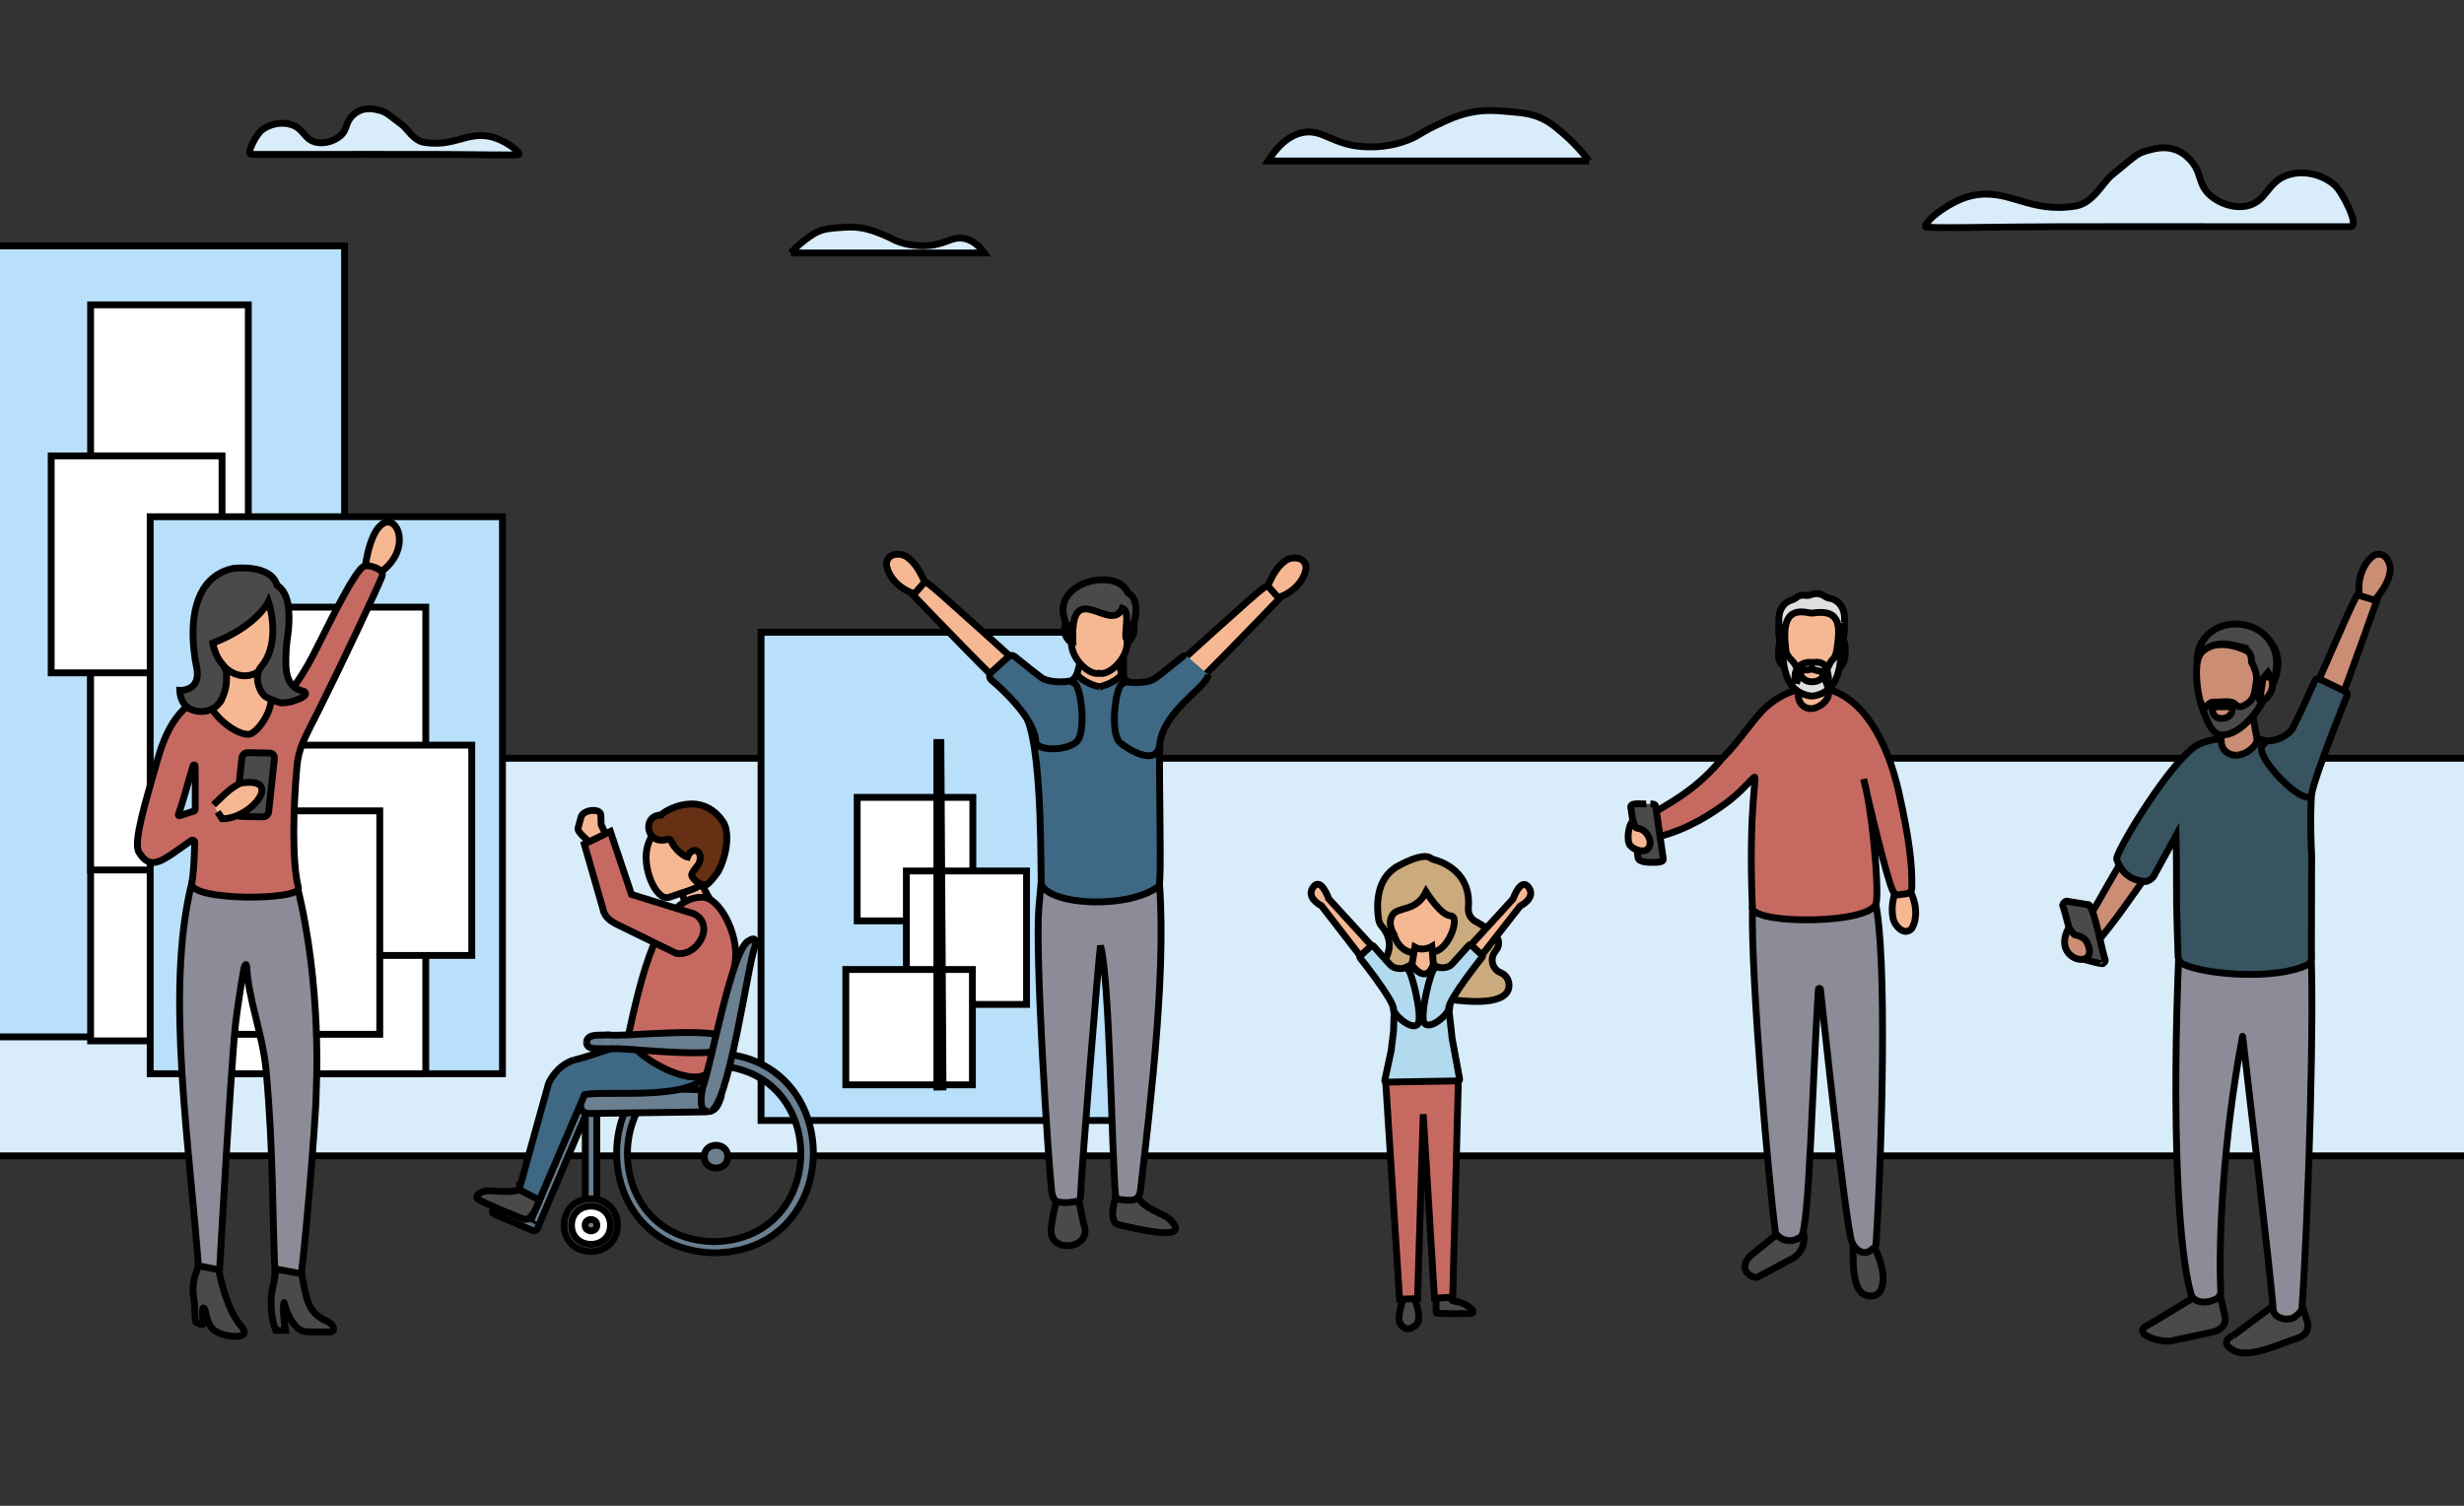 <?xml version="1.0" ?>
<svg xmlns="http://www.w3.org/2000/svg" width="360" height="220" viewBox="0 0 360 220">
  <rect x="0" y="0" width="360" height="220" fill="#333333" stroke="none"/>
  <g>
    <path d="M-31.887,168.876l419.583,0l0,-58.088l-419.583,0z" fill="#D8ECF9" stroke-width="1" stroke="#00000000"/>
  </g>
  <g>
    <path d="M-1.163,151.491l51.506,0l0,-115.563l-51.506,0z" fill="#B8E0FA" stroke-width="1" stroke="#00000000"/>
  </g>
  <g>
    <path d="M13.239,152.074l23.043,0l0,-107.535l-23.043,0z" fill="#FFFFFF" stroke-width="1" stroke="#00000000"/>
  </g>
  <g>
    <path d="M13.239,127.11l28.804,0l0,-37.445l-28.804,0z" fill="#FFFFFF" stroke-width="1" stroke="#00000000"/>
  </g>
  <g>
    <path d="M7.478,98.305l24.963,0l0,-31.684l-24.963,0z" fill="#FFFFFF" stroke-width="1" stroke="#00000000"/>
  </g>
  <g>
    <path d="M21.943,156.875l51.468,0l0,-81.38l-51.468,0z" fill="#B8E0FA" stroke-width="1" stroke="#00000000"/>
  </g>
  <g>
    <path d="M33.403,156.875l28.803,0l0,-68.17l-28.803,0z" fill="#FFFFFF" stroke-width="1" stroke="#00000000"/>
  </g>
  <g>
    <path d="M39.164,139.592l29.763,0l0,-30.724l-29.763,0z" fill="#FFFFFF" stroke-width="1" stroke="#00000000"/>
  </g>
  <g>
    <path d="M29.562,151.114l25.923,0l0,-32.644l-25.923,0z" fill="#FFFFFF" stroke-width="1" stroke="#00000000"/>
  </g>
  <g>
    <path d="M111.192,163.706l52.96,0l0,-71.328l-52.96,0z" fill="#B8E0FA" stroke-width="1" stroke="#00000000"/>
  </g>
  <g>
    <path d="M125.237,134.543l16.9,0l0,-18.045l-16.9,0z" fill="#FFFFFF" stroke-width="1" stroke="#00000000"/>
  </g>
  <g>
    <path d="M132.425,146.749l17.558,0l0,-19.495l-17.558,0z" fill="#FFFFFF" stroke-width="1" stroke="#00000000"/>
  </g>
  <g>
    <path d="M123.577,158.498l18.498,0l0,-16.851l-18.498,0z" fill="#FFFFFF" stroke-width="1" stroke="#00000000"/>
  </g>
  <g>
    <path d="M85.512,177.837l1.679,0l0,-15.44l-1.679,0z" fill="#6A7F90" stroke-width="1" stroke="#00000000"/>
  </g>
  <g>
    <path d="M102.907,168.991C102.875,171.206 106.354,171.206 106.321,168.991C106.354,166.777 102.875,166.777 102.907,168.991" fill="#6A7F90" stroke-width="1" stroke="#00000000"/>
  </g>
  <g>
    <path d="M82.414,178.999C82.502,184.125 90.127,184.124 90.214,178.999C90.127,173.872 82.501,173.873 82.414,178.999" fill="#6A7F90" stroke-width="1" stroke="#00000000"/>
  </g>
  <g>
    <path d="M83.497,179.011C83.514,182.738 89.181,182.738 89.197,179.011C89.181,175.283 83.513,175.284 83.497,179.011" fill="#FFFFFF" stroke-width="1" stroke="#00000000"/>
  </g>
  <g>
    <path d="M77.434,178.604l1.237,0.526l11.119,-26.131l-1.237,-0.527z" fill="#6A7F90" stroke-width="1" stroke="#00000000"/>
  </g>
  <g>
    <path d="M72.232,177.394L77.859,179.788C78.339,180.001 78.566,179.435 78.692,179.081C78.7,179.073 72.615,176.496 72.615,176.492C72.036,176.235 71.643,177.153 72.232,177.394" fill="#6A7F90" stroke-width="1" stroke="#00000000"/>
  </g>
  <g>
    <path d="M69.844,175.201C69.186,174.741 70.429,173.954 71.318,173.965C72.14,173.961 76.106,174.471 75.976,173.426L79.089,174.634C78.693,175.754 77.672,178.77 76.364,178.062C75.469,177.707 70.749,175.833 69.844,175.201" fill="#4A4A4A" stroke-width="1" stroke="#00000000"/>
  </g>
  <g>
    <path d="M85.498,179.003C85.481,180.104 87.212,180.104 87.196,179.003C87.211,177.902 85.481,177.902 85.498,179.003" fill="#6A7F90" stroke-width="1" stroke="#00000000"/>
  </g>
  <g>
    <path d="M205.139,189.291L206.686,189.671C206.842,190.335 208.034,193.163 206.579,193.803C206.006,194.125 205.563,194.419 204.952,193.808C203.634,193.016 205.106,189.829 205.139,189.291" fill="#4A4A4A" stroke-width="1" stroke="#00000000"/>
  </g>
  <g>
    <path d="M203.2,141.244L194.137,131.324C194.137,131.324 193.007,128.036 191.864,129.612C190.72,131.187 193.084,132.348 193.084,132.348L201.421,143.145L203.715,141.807L203.2,141.244Z" fill="#F6B893" stroke-width="1" stroke="#00000000"/>
  </g>
  <g>
    <path d="M210.238,189.379C210.033,189.384 209.865,189.544 209.852,189.75C209.81,190.428 209.781,191.723 209.865,191.827C209.986,191.981 213.485,191.92 214.907,191.907C215.173,191.904 215.307,191.591 215.128,191.395C214.698,190.924 213.854,190.27 212.379,190.083C212.172,190.057 212.017,189.878 212.03,189.667C212.032,189.149 211.897,189.342 211.718,189.346L210.238,189.379Z" fill="#4A4A4A" stroke-width="1" stroke="#00000000"/>
  </g>
  <g>
    <path d="M213.083,157.44l-0.834,32.09l-2.666,0.134l-1.644,-26.869l-0.828,26.938l-2.628,0.086l-2.014,-31.531l0.094,-0.785z" fill="#C66A61" stroke-width="1" stroke="#00000000"/>
  </g>
  <g>
    <path d="M202.928,143.27C202.781,143.119 202.681,142.932 202.525,142.79C202.172,142.467 201.752,141.654 202.612,139.736C203.556,137.628 202.489,136.019 201.895,135.347C201.642,135.06 201.482,134.703 201.422,134.324C201.161,132.659 200.865,128.367 204.285,126.514C207.502,124.771 208.618,125.078 208.975,125.34C209.152,125.47 209.357,125.555 209.569,125.613C210.937,125.989 214.991,127.54 214.529,132.672C214.458,133.468 214.864,134.23 215.566,134.611C216.991,135.386 218.805,136.552 218.957,137.571C218.973,137.681 218.942,137.79 218.948,137.901C218.959,138.107 218.896,138.473 218.488,138.963C217.632,139.989 217.981,141.547 219.203,142.089C219.229,142.1 219.256,142.112 219.283,142.123C219.874,142.379 220.313,142.911 220.431,143.545C220.687,144.914 219.953,146.92 212.928,146.153C204.939,145.282 203.483,143.835 202.928,143.27" fill="#CBAB7D" stroke-width="1" stroke="#00000000"/>
  </g>
  <g>
    <path d="M206.258,139.155C205.682,139.073 204.297,138.65 203.65,136.502C203.65,136.502 202.645,135.039 203.428,133.715C204.211,132.39 206.858,133.313 208.351,130.307C208.351,130.307 210.505,133.768 211.935,133.799C213.364,133.832 211.801,138.512 209.661,139.024C209.661,139.024 208.017,139.638 206.764,139.265C206.598,139.215 206.429,139.179 206.258,139.155" fill="#F6B893" stroke-width="1" stroke="#00000000"/>
  </g>
  <g>
    <path d="M206.369,141.068C206.747,141.61 208.135,143.324 209.305,141.149C209.362,141.044 209.492,141.001 209.598,141.059L212.384,142.455C212.412,142.47 211.717,147.646 211.733,147.87L212.101,151.144C212.107,151.197 212.11,151.249 212.112,151.303C212.122,151.501 212.159,151.769 212.201,151.939L213.258,157.661C213.287,157.794 213.186,157.92 213.05,157.922L202.535,158.101C202.391,158.103 202.285,157.966 202.324,157.827L203.227,153.632C203.246,153.542 203.261,153.452 203.27,153.36C203.338,152.74 203.493,151.558 203.588,150.766C203.598,150.687 203.603,150.607 203.606,150.526L203.674,148.242C203.679,148.099 203.672,147.958 203.654,147.815C203.525,146.792 203.017,142.503 203.582,142.305L206.102,140.993C206.197,140.95 206.31,140.982 206.369,141.068" fill="#B1DAEF" stroke-width="1" stroke="#00000000"/>
  </g>
  <g>
    <path d="M206.286,140.964C206.286,140.964 208.311,143.986 209.425,140.919L209.199,138.282C209.199,138.282 207.916,139.045 206.722,138.38L206.286,140.964Z" fill="#F6B893" stroke-width="1" stroke="#00000000"/>
  </g>
  <g>
    <path d="M211.959,141.293L221.057,131.34C221.057,131.34 222.21,128.06 223.342,129.644C224.476,131.227 222.103,132.373 222.103,132.373L213.698,143.137L211.441,141.854L211.959,141.293Z" fill="#F6B893" stroke-width="1" stroke="#00000000"/>
  </g>
  <g>
    <path d="M205.502,141.314C205.655,141.238 205.497,141.525 205.643,141.611C205.654,141.616 205.664,141.621 205.677,141.624C206.226,141.757 207.817,148.294 207.215,149.498C206.556,150.815 203.599,148.375 203.599,147.404C203.599,146.072 198.703,139.943 198.703,139.943C198.653,139.866 198.658,139.765 198.716,139.694L200.298,138.216C200.382,138.11 200.575,138.12 200.662,138.224C200.955,138.563 201.158,138.772 201.463,139.122C202.384,140.18 203.152,140.989 203.214,141.055C203.624,141.482 204.741,141.694 205.502,141.314" fill="#B1DAEF" stroke-width="1" stroke="#00000000"/>
  </g>
  <g>
    <path d="M209.768,141.196C209.616,141.119 209.773,141.406 209.627,141.492C209.618,141.498 209.606,141.503 209.594,141.506C209.045,141.639 207.453,148.175 208.056,149.38C208.714,150.697 211.671,148.256 211.671,147.286C211.671,145.953 216.567,139.825 216.567,139.825C216.617,139.747 216.612,139.647 216.555,139.575L214.973,138.097C214.888,137.991 214.695,138.001 214.609,138.106C214.315,138.445 214.112,138.653 213.807,139.004C212.887,140.061 212.119,140.871 212.056,140.935C211.646,141.364 210.53,141.576 209.768,141.196" fill="#B1DAEF" stroke-width="1" stroke="#00000000"/>
  </g>
  <g>
    <path d="M169.471,99.397C177.217,92.381 177.213,92.384 182.313,87.833C182.682,87.505 184.601,85.798 185.023,85.655C185.023,85.655 188.551,85.757 187.521,86.832C183.145,91.405 174.541,100.318 171.974,102.485C171.242,103.105 169.615,100.009 169.471,99.397" fill="#F6B893" stroke-width="1" stroke="#00000000"/>
  </g>
  <g>
    <path d="M150.734,98.751C142.988,91.734 142.993,91.738 137.891,87.187C137.524,86.858 135.604,85.151 135.182,85.008C135.182,85.008 131.654,85.11 132.684,86.185C137.06,90.759 145.663,99.671 148.23,101.839C148.964,102.458 150.59,99.362 150.734,98.751" fill="#F6B893" stroke-width="1" stroke="#00000000"/>
  </g>
  <g>
    <path d="M153.57,179.93C153.672,183.247 159.763,182.392 158.321,178.793C157.231,174.293 158.514,175.655 154.376,175.478C154.182,175.857 153.539,178.85 153.57,179.93" fill="#4A4A4A" stroke-width="1" stroke="#00000000"/>
  </g>
  <g>
    <path d="M170.609,177.878C169.483,177.237 165.814,175.874 166.404,174.399L163.227,173.919C163.197,174.485 161.582,178.585 163.532,178.965C165.115,179.274 175.087,181.918 170.609,177.878" fill="#4A4A4A" stroke-width="1" stroke="#00000000"/>
  </g>
  <g>
    <path d="M152.198,127.967C152.198,127.967 151.843,131.868 151.781,132.609C151.202,139.561 153.137,169.585 153.656,174.066C153.693,174.375 153.863,175.32 154.411,175.524C155.531,175.941 157.268,175.524 157.268,175.524C157.58,175.524 157.838,175.279 157.852,174.967C158.084,169.937 160.432,140.854 160.785,138.168C162.164,143.173 162.41,168.289 162.983,174.618C163.015,174.974 163.314,175.246 163.672,175.246C163.672,175.246 165.115,175.524 165.8,175.246C166.527,174.951 166.612,174.044 166.644,173.767C168.135,160.907 170.68,139.809 169.189,126.897L163.929,129.17L152.198,127.967Z" fill="#8C8C98" stroke-width="1" stroke="#00000000"/>
  </g>
  <g>
    <path d="M156.565,93.826C156.565,93.826 164.68,93.274 164.684,93.283L164.837,93.79C165.311,92.251 167.16,87.954 164.778,86.597C163.298,83.101 155.059,84.685 155.322,89.33C155.229,89.877 156.565,93.826 156.565,93.826" fill="#4A4A4A" stroke-width="1" stroke="#00000000"/>
  </g>
  <g>
    <path d="M165.114,99.694C164.489,99.485 164.052,99.106 163.921,98.588C163.757,97.954 158.885,98.223 157.675,98.35C157.497,98.369 157.495,98.211 157.421,98.373C157.198,98.861 156.781,99.485 155.74,99.902C154.331,100.465 149.071,102.623 150.087,105.04C152.425,110.601 151.99,128.86 152.156,129.243C153.456,132.232 164.624,132.894 169.294,129.511C169.8,129.145 169.253,113.582 169.462,107.957C169.447,108.342 166.843,100.271 165.114,99.694" fill="#3E6883" stroke-width="1" stroke="#00000000"/>
  </g>
  <g>
    <path d="M160.617,100.34C161.891,100.088 163.296,99.31 163.893,98.525C163.698,97.791 163.38,96.701 163.403,96.555C163.082,96.9 158.157,96.907 157.832,96.555C157.855,96.7 157.538,97.792 157.343,98.525C157.941,99.309 159.344,100.088 160.617,100.34" fill="#F6B893" stroke-width="1" stroke="#00000000"/>
  </g>
  <g>
    <path d="M156.545,93.999L156.545,93.909C155.906,93.463 155.505,92.657 155.524,92.04C155.522,91.713 155.653,90.936 156.017,91.278C156.113,91.695 156.427,93.146 156.741,93.377C156.477,84.296 162.338,92.69 163.994,88.856C165.226,89.27 164.159,92.789 164.562,93.365C164.896,93.126 165.115,91.707 165.2,91.278C165.274,91.22 165.344,91.176 165.403,91.197C166.08,91.921 165.526,93.309 164.67,93.911C164.733,96.134 162.174,98.71 160.607,98.374C159.048,98.706 156.52,96.182 156.545,93.958" fill="#F6B893" stroke-width="1" stroke="#00000000"/>
  </g>
  <g>
    <path d="M156.573,92.845C156.57,92.76 156.569,92.68 156.568,92.598C156.566,92.688 156.565,92.78 156.565,92.873C156.568,92.863 156.57,92.856 156.573,92.845" fill="#E4B489" stroke-width="1" stroke="#00000000"/>
  </g>
  <g>
    <path d="M156.66,99.444C156.987,99.369 156.577,99.674 156.838,99.775C156.855,99.781 156.874,99.786 156.899,99.791C157.937,99.961 158.824,107.159 157.219,108.444C155.463,109.852 151.402,109.62 151.338,108.373C151.15,104.82 145.922,100.256 144.859,99.363C144.709,99.237 144.613,99.059 144.597,98.864C144.58,98.652 144.593,98.417 144.671,98.374L147.316,95.954C147.454,95.828 147.632,95.753 147.818,95.758C147.96,95.762 148.096,95.797 148.165,95.859C148.63,96.241 148.958,96.477 149.44,96.874C150.893,98.068 152.131,98.985 152.232,99.059C152.894,99.543 155.025,99.826 156.66,99.444" fill="#3E6883" stroke-width="1" stroke="#00000000"/>
  </g>
  <g>
    <path d="M173.42,95.874C173.216,95.762 172.886,95.852 172.752,95.97C172.287,96.353 171.96,96.589 171.477,96.985C170.023,98.179 168.786,99.096 168.685,99.17C168.023,99.655 165.891,99.937 164.256,99.556C163.929,99.48 164.34,99.786 164.079,99.886C164.062,99.893 164.042,99.899 164.018,99.903C162.98,100.073 162.093,107.271 163.699,108.556C165.048,109.638 167.609,111.043 168.813,110.117C169.352,109.701 169.404,108.985 169.462,108.582C170.155,103.7 176.221,100.521 176.544,98.583" fill="#3E6883" stroke-width="1" stroke="#00000000"/>
  </g>
  <g>
    <path d="M134.349,85.898L133.62,86.738C131.916,86.297 129.864,84.666 129.51,82.514C129.507,80.673 131.731,80.746 132.532,81.388C133.856,82.318 134.525,83.778 135.115,85.033L134.349,85.898Z" fill="#F6B893" stroke-width="1" stroke="#00000000"/>
  </g>
  <g>
    <path d="M185.993,86.451L186.726,87.286C188.428,86.839 190.473,85.199 190.817,83.045C190.813,81.205 188.589,81.288 187.79,81.933C186.471,82.868 185.809,84.331 185.223,85.588L185.993,86.451Z" fill="#F6B893" stroke-width="1" stroke="#00000000"/>
  </g>
  <path d="M136.88,108.483l0,50.344l0.899,-0.015l-0.312,-50.329z" fill="#FFFFFF" stroke-width="1" stroke="#00000000"/>
  <path d="M288.144,28.578C285.04,29.244 281.203,32.242 281.332,33.12C281.377,33.426 291.061,33.137 301.012,33.12C316.019,33.094 323.521,33.12 324.477,33.12L343.399,33.12C344.876,33.12 342.165,27.969 341.129,27.064C339.333,25.5 336.61,24.814 334.317,25.55C331.173,26.56 331.233,29.472 328.261,30.092C326.322,30.497 324.238,29.687 322.963,28.578C321.019,26.889 321.826,25.265 319.935,23.28C318.61,21.889 316.882,21.251 314.637,21.766C312.016,22.368 312.365,22.523 308.581,25.55C307.252,26.614 305.817,29.67 303.283,30.092C296.408,31.238 293.54,27.422 288.144,28.578" fill="#D8ECF9" stroke-width="1" stroke="#00000000"/>
  <path d="M232.172,23.52L185.28,23.52C187.084,20.615 188.868,19.697 190.165,19.398C193.354,18.66 194.7,21.398 199.934,21.459C200.865,21.47 203.162,21.474 205.795,20.428C207.358,19.807 207.402,19.467 209.704,18.367C211.605,17.458 213.275,16.659 215.564,16.306C217.313,16.036 218.624,16.148 220.45,16.306C222.52,16.483 223.798,16.606 225.333,17.336C226.473,17.878 227.192,18.488 228.265,19.398C229.299,20.275 230.709,21.614 232.172,23.52" fill="#D8ECF9" stroke-width="1" stroke="#00000000"/>
  <path d="M115.542,36.96L143.816,36.96C142.728,35.469 141.652,34.999 140.87,34.845C138.948,34.466 138.135,35.871 134.98,35.902C134.419,35.908 133.034,35.91 131.445,35.374C130.503,35.055 130.477,34.881 129.089,34.316C127.943,33.85 126.936,33.44 125.556,33.258C124.501,33.12 123.71,33.179 122.61,33.258C121.361,33.35 120.591,33.413 119.665,33.787C118.979,34.066 118.545,34.379 117.899,34.845C117.275,35.295 116.424,35.982 115.542,36.96" fill="#D8ECF9" stroke-width="1" stroke="#00000000"/>
  <path d="M71.548,19.93C73.503,20.315 75.92,22.051 75.838,22.56C75.81,22.738 69.712,22.57 63.445,22.56C53.995,22.545 49.269,22.56 48.668,22.56L36.752,22.56C35.822,22.56 37.529,19.577 38.182,19.053C39.312,18.147 41.028,17.75 42.472,18.177C44.45,18.762 44.413,20.447 46.286,20.806C47.507,21.041 48.818,20.572 49.622,19.93C50.847,18.952 50.337,18.011 51.528,16.862C52.363,16.056 53.451,15.687 54.865,15.985C56.515,16.334 56.295,16.424 58.678,18.177C59.515,18.792 60.419,20.562 62.015,20.806C66.344,21.471 68.15,19.261 71.548,19.93" fill="#D8ECF9" stroke-width="1" stroke="#00000000"/>
  <path d="M316.088,115.761C316.088,115.761 310.129,125.327 306.418,132.018C306.156,132.49 304.612,134.844 304.53,135.324C304.53,135.324 304.818,138.63 306.234,137.823C310.901,132.563 318.272,120.602 320.482,118.303C322.951,115.704 316.088,115.761 316.088,115.761" fill="#CB8E75" stroke-width="1" stroke="#00000000"/>
  <path d="M326.25,195.151L332.386,190.561C333.215,190.225 334.484,190.002 335.672,190.259C336.206,190.374 336.275,189.975 336.267,190.469L336.904,192.513C337.481,193.87 337.243,194.916 335.689,195.511C333.442,196.133 328.34,198.829 326.055,197.119C325.057,196.617 324.964,195.655 326.25,195.151" fill="#4A4A4A" stroke-width="1" stroke="#00000000"/>
  <path d="M314.1,193.458L320.878,189.353C321.733,189.091 322.754,189.052 323.915,189.412C324.437,189.574 324.393,189.188 324.488,189.674L324.944,191.766C325.4,193.169 324.967,194.142 323.365,194.598L317.239,195.912C315.607,196.197 310.956,194.825 314.1,193.458" fill="#4A4A4A" stroke-width="1" stroke="#00000000"/>
  <path d="M337.575,137.759C337.443,135.91 318.505,135.328 318.378,138.223C317.214,164.937 318.327,183.113 320.138,189.137C320.168,189.238 320.207,189.335 320.265,189.422C320.927,190.424 322.467,190.437 323.766,189.804C324.221,189.582 324.488,189.1 324.463,188.595C324.101,181.397 324.834,166.236 327.559,151.905C327.596,151.707 327.64,151.247 327.663,151.446C327.663,151.446 332.036,188.666 332.106,191.206C332.148,192.699 334.319,193.001 335.141,192.49C335.421,192.316 336.29,191.62 336.318,191.225C337.286,177.483 338.198,146.45 337.575,137.759" fill="#8C8C99" stroke-width="1" stroke="#00000000"/>
  <path d="M321.01,97.057C320.543,87.31 338.294,91.133 331.099,101.68C330.065,103.24 329.154,105.586 326.858,106.119L326.13,99.449C323.86,97.834 321.794,96.581 321.01,97.057" fill="#4A4A4A" stroke-width="1" stroke="#00000000"/>
  <path d="M330.725,99.067C332.069,98.365 332.308,100.002 331.754,101.118C331.343,101.983 330.139,103.086 329.959,101.844C330.136,101.372 330.225,99.384 330.725,99.067" fill="#CB8E75" stroke-width="1" stroke="#00000000"/>
  <path d="M307.296,140.746C307.338,141.039 304.055,140.011 303.954,140.041C303.346,140.29 301.617,132.678 301.39,132.37C301.255,132.277 301.583,131.696 301.93,131.66L304.98,132.156C305.872,131.674 307.269,139.824 307.553,140.125C307.664,140.432 307.486,140.578 307.296,140.746" fill="#4A4A4A" stroke-width="1" stroke="#00000000"/>
  <path d="M302.177,135.699C302.483,135.434 302.733,136.524 303.248,136.612C303.809,136.708 304.388,136.99 304.748,137.402C307.353,141.898 299.604,140.629 302.177,135.699" fill="#CB8E75" stroke-width="1" stroke="#00000000"/>
  <path d="M319.776,109.829C321.975,107.542 325.64,107.934 329.084,107.727C331.984,108.439 333.667,109.253 335.493,108.568C335.873,108.741 336.834,110.643 337.206,110.965C337.999,111.573 337.612,112.352 338.002,113.132C337.318,117.696 337.742,124.999 337.742,124.999L337.706,139.964C337.706,140.4 337.457,140.797 337.065,140.988C332.526,143.192 322.388,142.442 319.012,140.891C318.549,140.679 318.243,140.227 318.227,139.718L318.083,135.142C317.929,130.623 318.055,126.963 317.934,122.06L314.694,127.965C314.466,128.422 313.713,128.818 313.471,128.797C312.538,128.722 310.243,128.448 309.254,125.549C308.989,124.77 315.587,113.672 319.776,109.829" fill="#385460" stroke-width="1" stroke="#00000000"/>
  <path d="M326.948,110.313C325.742,110.489 324.575,109.636 324.54,108.385L324.318,102.15C324.279,101.045 325.151,100.108 326.257,100.069C327.464,99.892 328.63,100.746 328.667,101.995L329.759,107.956C329.799,109.062 328.054,110.274 326.948,110.313" fill="#CB8E75" stroke-width="1" stroke="#00000000"/>
  <path d="M321.002,97.044C321.362,93.231 326.518,93.584 329.701,95.96C329.891,96.611 330.209,97.812 330.697,98.808C330.426,100.152 330.27,102.278 329.784,103.55C328.984,104.806 326.273,107.142 324.477,106.965C321.358,105.704 320.656,99.326 321.002,97.044" fill="#CB8E75" stroke-width="1" stroke="#00000000"/>
  <path d="M326.09,103.97C325.817,105.19 323.626,105.38 323.313,104.098C323.24,103.836 323.059,103.297 323.497,103.276L325.769,103.243C326.161,103.229 326.186,103.705 326.09,103.97M321.142,95.584C321.163,95.636 321.175,95.666 321.175,95.666C323.416,93.507 325.396,93.991 327.395,94.513C327.333,94.546 327.307,94.584 327.331,94.634C329.151,94.909 328.95,96.668 328.951,96.732C329.769,98.245 329.778,99.037 329.588,100.134L329.568,100.134C329.554,100.26 329.539,100.378 329.522,100.495C329.471,100.757 329.415,101.042 329.355,101.36C329.151,102.101 328.767,102.626 327.815,103.099C327.395,103.382 326.869,103.24 326.551,102.87C326.549,102.868 326.549,102.868 326.546,102.866C326.076,102.277 324.087,102.649 323.45,102.573C322.325,102.51 322.266,104.451 321.526,102.601C322.135,104.463 322.918,107.238 324.479,107.372C325.867,107.493 327.272,106.529 328.342,105.47C329.043,104.776 329.6,104.043 329.917,103.548C330.018,103.354 330.538,102.733 330.211,102.407C329.983,102.179 330.154,101.604 330.165,101.184C330.211,99.212 330.44,99.44 331.352,98.299C331.71,98.924 331.98,98.886 332.17,99.696C332.507,98.683 332.525,97.789 332.637,96.976C332.543,89.856 322.233,89.155 321.142,95.584" fill="#4A4A4A" stroke-width="1" stroke="#00000000"/>
  <path d="M335.265,107.427C335.265,107.427 339.828,96.93 342.864,90.088C343.083,89.594 344.228,87.024 344.584,86.692C344.584,86.692 348.151,85.201 347.609,86.739C345.305,93.279 340.741,106.058 339.157,109.38C338.705,110.328 335.684,107.972 335.265,107.427" fill="#CB8E75" stroke-width="1" stroke="#00000000"/>
  <path d="M330.902,108.259C330.753,108.406 330.881,108.69 330.7,108.796C328.685,109.994 337.29,118.778 337.775,115.871C338.204,113.297 342.94,101.559 342.94,101.559C342.989,101.384 342.922,101.197 342.771,101.094L338.916,99.213C338.693,99.06 338.333,99.192 338.231,99.44C337.87,100.253 337.607,100.765 337.232,101.608C336.102,104.146 335.116,106.128 335.037,106.286C334.449,107.449 332.472,108.405 330.902,108.259" fill="#385460" stroke-width="1" stroke="#00000000"/>
  <path d="M345.824,87.34L344.73,87.008C344.391,85.163 344.999,82.448 346.832,81.145C348.53,80.32 349.437,82.505 349.194,83.568C348.915,85.264 347.86,86.563 346.96,87.695L345.824,87.34Z" fill="#CB8E75" stroke-width="1" stroke="#00000000"/>
  <path d="M261.037,94.395C261.037,94.395 260.285,93.273 259.986,93.656C260.192,93.392 259.218,96.753 260.593,97.248C261.199,97.466 261.258,97.03 261.258,97.03L261.037,94.395Z" fill="#F6B893" stroke-width="1" stroke="#00000000"/>
  <path d="M268.411,94.509C268.411,94.509 269.162,93.387 269.461,93.77C269.6,93.95 269.882,96.991 268.854,97.362C268.248,97.58 268.189,97.144 268.189,97.144L268.411,94.509Z" fill="#F6B893" stroke-width="1" stroke="#00000000"/>
  <path d="M255.931,183.312L260.427,179.689C261.347,178.928 263.789,179.596 263.578,180.709C263.623,182.453 262.647,183.659 261.302,184.179L256.845,186.564C256.01,186.95 253.581,185.365 255.931,183.312" fill="#4A4A4A" stroke-width="1" stroke="#00000000"/>
  <path d="M270.721,180.73L272.941,180.318C273.452,181.497 276.168,185.899 274.714,188.629C274.439,189.147 273.561,189.633 272.46,189.172C270.121,188.19 270.914,181.738 270.721,180.73" fill="#4A4A4A" stroke-width="1" stroke="#00000000"/>
  <path d="M273.917,131.477C273.497,129.799 256.091,129.839 256.037,132.54C255.824,143.184 258.378,172.346 259.398,180.083C260.119,181.32 261.864,181.7 263.17,180.636C264.338,179.37 264.764,158.722 265.668,144.545C265.679,144.359 265.95,144.346 265.977,144.532C265.977,144.532 269.659,179.37 270.576,181.48C271.131,182.759 272.41,183.509 273.447,182.577C273.676,182.372 274.068,182.17 274.092,181.8C274.981,168.089 275.778,138.922 273.917,131.477" fill="#8C8C99" stroke-width="1" stroke="#00000000"/>
  <path d="M277.966,129.991L278.949,129.953C279.861,131.446 280.324,133.972 279.326,135.643C278.266,136.861 276.787,135.242 276.608,134.251C276.238,132.704 276.622,131.268 276.942,130.023L277.966,129.991Z" fill="#F6B893" stroke-width="1" stroke="#00000000"/>
  <path d="M242.453,122.009C241.892,122.364 240.583,124.229 239.767,123.85L238.488,123C238.521,121.809 238.818,120.886 238.632,120.356C239.135,119.97 240.946,119.221 241.549,118.966L242.453,122.009Z" fill="#F6B893" stroke-width="1" stroke="#00000000"/>
  <path d="M277.423,115.725C276.85,113.188 274.768,104.869 269.327,101.653C265,99.096 260.507,101.038 257.952,103.379C256.256,104.935 254.004,108.451 251.724,110.685C248.642,114.391 245.852,116.365 241.216,118.954L242.49,122.208C246.692,121.104 250.157,118.872 252.631,117.002C254.153,115.769 254.224,115.621 256.249,113.596C256.888,112.958 255.398,117.428 256.037,132.754C256.675,135.095 273.484,135.041 274.13,131.903C274.543,129.894 273.591,118.492 272.286,113.825C272.953,117.002 275.72,128.496 276.542,130.124C276.723,130.48 276.97,130.79 277.367,130.747L278.592,130.565C278.989,130.522 279.297,130.194 279.312,129.794C279.444,126.556 278.913,122.324 277.423,115.725" fill="#C66A61" stroke-width="1" stroke="#00000000"/>
  <path d="M264.691,103.513C263.631,103.619 262.725,102.751 262.735,101.562L262.794,95.588C262.807,94.399 263.73,93.553 264.787,93.686C265.72,93.698 266.475,94.574 266.466,95.634L267.153,101.383C267.142,102.443 265.625,103.524 264.691,103.513" fill="#F6B893" stroke-width="1" stroke="#00000000"/>
  <path d="M267.198,87.739C266.197,86.403 261.067,88.24 260.487,90.266C259.668,93.338 260.6,97.407 262.45,99.399C263.91,101.346 267.942,99.405 268.751,96.584C269.559,93.764 268.658,89.687 267.198,87.739" fill="#F6B893" stroke-width="1" stroke="#00000000"/>
  <path d="M264.835,99.606C263.012,99.636 262.957,98.137 262.167,96.925C262.109,96.836 262.038,96.755 261.965,96.677C261.495,96.184 261.012,95.711 260.933,95.077C260.507,91.671 260.666,88.704 264.308,89.533C264.523,89.582 264.748,89.59 264.965,89.557C269.141,88.929 268.808,91.884 268.382,94.864C268.341,95.159 268.155,95.891 267.969,96.124C267.865,96.253 267.755,96.377 267.641,96.5C267.543,96.606 267.458,96.723 267.39,96.851C266.718,98.124 266.449,99.579 264.835,99.606M269.453,90.905L269.463,90.916C269.75,88.69 268.338,87.571 267.45,87.436C267.144,87.39 266.846,87.295 266.595,87.113C266.035,86.707 265.235,86.634 264.647,86.871C264.356,86.988 264.038,87.038 263.729,86.986C263.187,86.894 262.797,87.025 262.413,87.341C262.23,87.49 262.017,87.598 261.791,87.66C260.988,87.879 259.755,88.706 259.899,90.948C259.905,91.038 259.904,91.129 259.897,91.219C259.745,92.966 260.241,94.695 260.522,96.362C260.528,96.396 260.533,96.431 260.536,96.466C260.808,98.898 261.622,101.143 264.376,101.664C264.607,101.707 264.847,101.706 265.079,101.662C268.369,101.035 268.879,97.969 269.016,95.034C269.021,94.935 269.033,94.838 269.054,94.741C269.313,93.534 269.574,92.218 269.453,90.905" fill="#DFDFDF" stroke-width="1" stroke="#00000000"/>
  <path d="M262.451,99.885C261.777,98.119 262.908,96.547 264.762,96.797C265.083,96.787 265.641,96.61 266.39,97.011C266.96,97.384 267.445,99.585 266.985,100.167C266.985,100.167 266.319,98.201 266.033,98.088C265.79,97.992 264.988,97.965 264.72,97.65C264.437,97.951 263.625,97.858 263.373,97.923C263.079,97.999 262.451,99.885 262.451,99.885" fill="#DFDFDF" stroke-width="1" stroke="#00000000"/>
  <path d="M240.538,117.445C239.669,117.524 237.917,117.135 238.307,118.199L239.312,125.22C239.314,126.138 241.458,125.997 242.241,125.976C242.712,125.904 243.064,125.835 243.005,125.462L241.924,117.928C241.866,117.554 241.744,117.46 241.13,117.452" fill="#4A4A4A" stroke-width="1" stroke="#00000000"/>
  <path d="M238.498,120.046C238.782,119.799 238.692,120.917 239.172,120.999C240.593,121.074 241.718,123.121 240.687,124.094C240.073,124.586 238.793,124.208 238.179,123.529C237.603,122.892 237.928,120.541 238.498,120.046" fill="#F6B893" stroke-width="1" stroke="#00000000"/>
  <path d="M32.851,96.482L32.271,102.333L31.091,103.277L29.911,103.985L31.564,107.525L40.768,107.762L39.588,103.985L39.823,102.098L39.103,101.782C38.525,101.527 38.119,100.991 38.034,100.364L37.507,96.482L32.851,96.482Z" fill="#F6B893" stroke-width="1" stroke="#00000000"/>
  <path d="M40.275,92.383C39.788,101.926 30.264,100.219 30.497,90.631C30.986,81.086 40.51,82.794 40.275,92.383" fill="#F6B893" stroke-width="1" stroke="#00000000"/>
  <path d="M28.024,129.002C24.012,145.05 27.863,168.108 29.104,186.618L32.016,186.712C32.016,186.712 33.688,156.614 34.396,149.77C34.61,147.692 35.314,143.246 35.672,141.314C35.7,141.167 36.01,140.528 36.047,141.273C36.284,145.994 38.408,151.185 38.88,156.378C39.983,168.511 39.74,176.957 40.219,186.971C40.219,186.971 43.594,188.969 43.6,188.946C44.305,186.152 46.196,163.132 46.196,159.681C46.196,158.974 47.116,144.231 43.364,129.238L28.024,129.002Z" fill="#8C8C98" stroke-width="1" stroke="#00000000"/>
  <path d="M55.478,83.696C62.409,78.921 54.839,69.607 53.213,83.899L55.478,83.696Z" fill="#F6B893" stroke-width="1" stroke="#00000000"/>
  <path d="M26.264,119.187C26.638,119.05 27.31,118.815 28.293,118.514C28.431,118.472 28.527,118.344 28.528,118.199C28.543,115.602 28.523,113.222 28.509,111.905C28.507,111.723 28.25,111.69 28.2,111.866L27.08,115.786C26.536,117.687 26.227,118.571 26.064,118.981C26.012,119.107 26.135,119.234 26.264,119.187M22.595,112.481C23.552,109.041 25.005,103.485 29.783,101.853C29.962,101.793 30.155,101.888 30.208,102.068C30.923,104.481 34.252,107.289 36.284,107.289C37.358,107.289 39.427,104.549 39.591,102.46C39.61,102.226 39.794,101.974 40.016,101.903C41.106,101.55 42.196,101.449 42.647,100.791C44.793,97.67 45.265,96.727 47.388,92.479C48.631,89.994 51.796,83.641 53.053,82.802C53.353,82.602 53.829,82.589 54.468,82.802C55.079,83.005 55.514,83.209 55.773,83.563C55.852,83.671 55.884,83.806 55.871,83.938C55.863,84.024 55.85,84.117 55.832,84.166C55.228,85.778 49.733,97.434 46.779,103.327C44.343,108.181 43.625,109.292 43.377,112.066C42.871,117.707 42.6,125.711 43.6,129.709C44.072,131.598 27.452,131.671 28.023,129.002C28.252,127.937 28.382,125.672 28.453,123.09C28.461,122.818 28.155,122.654 27.932,122.812C27.906,122.829 27.881,122.847 27.855,122.866C23.615,125.834 22.073,127.35 20.303,124.518C19.392,123.06 21.416,116.729 22.595,112.481" fill="#C66A61" stroke-width="1" stroke="#00000000"/>
  <path d="M31.971,185.517L28.968,184.934C28.878,185.741 27.787,187.058 28.388,190.191C28.436,190.442 28.496,192.821 28.576,193.08C28.651,193.318 29.676,193.666 29.676,193.43C29.676,193.192 29.384,190.251 29.912,191.307C30.148,191.778 30.148,193.43 31.328,194.375C32.675,195.452 36.921,195.799 35.34,193.902C32.98,191.07 32.155,186.508 31.971,185.517" fill="#4A4A4A" stroke-width="1" stroke="#00000000"/>
  <path d="M40.296,185.406C40.296,185.406 40.132,187.006 39.823,188.238C39.588,189.183 39.352,192.014 40.296,194.374L41.712,194.374C41.712,194.374 41.239,191.779 41.475,190.363C41.539,189.985 41.712,192.014 43.128,193.666C43.779,194.426 44.364,194.53 44.642,194.561C45.149,194.617 48.161,194.61 48.32,194.61C48.792,194.61 49.264,193.666 47.368,192.827C46.861,192.603 46.229,192.173 45.723,191.542C44.864,190.467 44.544,188.71 44.072,186.114L40.296,185.406Z" fill="#4A4A4A" stroke-width="1" stroke="#00000000"/>
  <path d="M36.19,109.964L39.41,110.028C39.834,110.037 40.14,110.386 40.094,110.808L39.256,118.598C39.211,119.02 38.83,119.355 38.408,119.347L35.187,119.282C34.764,119.274 34.458,118.924 34.504,118.503L35.342,110.712C35.388,110.291 35.767,109.955 36.19,109.964" fill="#4A4A4A" stroke-width="1" stroke="#00000000"/>
  <path d="M31.79,118.635L32.466,119.629C36.875,119.597 41.526,113.376 35.137,114.42C33.495,115.175 32.314,116.581 31.183,117.599" fill="#F6B893" stroke-width="1" stroke="#00000000"/>
  <path d="M42.905,102.391C42.432,102.627 41.184,102.783 40.781,102.627C40.322,102.448 38.991,101.992 38.657,101.682C37.955,101.03 37.44,99.627 37.676,98.447C37.804,97.808 38.049,97.544 38.184,97.381C41.216,93.727 39.22,87.91 39.22,87.91C39.22,87.91 37.516,91.501 31.087,93.961C31.087,93.961 31.353,95.63 32.298,96.811C32.366,96.896 33.074,97.537 33.099,98.54C33.124,99.523 33.124,100.519 32.454,102.028C31.634,103.869 29.551,104.311 27.97,103.679C26.79,103.207 26.318,102.028 26.264,100.863C26.264,100.863 29.48,101.052 28.723,97.46C28.156,94.76 27.481,88.863 30.145,85.452C30.184,85.405 30.221,85.358 30.26,85.311C30.285,85.276 30.316,85.24 30.346,85.207C30.401,85.143 30.457,85.08 30.514,85.018C30.568,84.962 30.622,84.905 30.677,84.848C31.512,84.001 32.612,83.364 34.049,83.052C34.049,83.052 39.534,82.297 40.478,85.512C40.478,85.512 41.991,86.269 42.182,89.106C42.371,91.943 41.897,92.981 41.803,95.157C41.688,97.803 41.614,100.452 44.45,101.02C44.45,101.02 45.473,101.628 42.905,102.391" fill="#4A4A4A" stroke-width="1" stroke="#00000000"/>
  <path d="M104.336,155.708C121.226,156.008 121.223,181.11 104.336,181.409C87.448,181.108 87.451,156.006 104.336,155.708M104.465,183.05C123.624,182.708 123.621,154.235 104.464,153.893C85.305,154.238 85.308,182.71 104.465,183.05" fill="#6A7F90" stroke-width="1" stroke="#00000000"/>
  <path d="M84.808,161.078C84.808,161.83 84.837,162.683 86.207,162.683L103.083,162.446C104.809,162.395 104.979,161.225 105.371,160.191C105.904,158.252 88.314,159.658 87.3,159.254C85.657,159.302 84.622,159.929 84.808,161.078" fill="#6A7F90" stroke-width="1" stroke="#00000000"/>
  <path d="M83.866,154.864C87.758,154.122 100.301,147.91 103.352,155.348C104.363,161.337 88.464,159.195 85.412,159.938L78.802,175.351L75.848,173.802L80.139,158.322C80.139,158.322 81.194,155.708 83.866,154.864" fill="#3E6883" stroke-width="1" stroke="#00000000"/>
  <path d="M102.628,133.523C101.911,133.884 100.892,133.763 100.564,133.163L99.319,129.588C98.607,128.199 101.565,127.299 102.143,128.492L103.892,131.729C104.193,132.252 103.797,132.614 103.079,132.893" fill="#F6B893" stroke-width="1" stroke="#00000000"/>
  <path d="M94.676,123.394C93.602,126.534 95.853,131.774 97.779,131.091C101.78,129.674 102.913,129.842 103.987,126.702C106.8,119.269 97.14,116.096 94.676,123.394" fill="#F6B893" stroke-width="1" stroke="#00000000"/>
  <path d="M97.538,122.616C94.378,123.629 93.746,119.078 96.579,119.08C97.106,118.449 102.405,115.251 105.658,120.097C106.612,121.518 106.25,124.892 104.932,127.323C104.894,127.395 104.849,127.463 104.8,127.529C104.314,128.177 103.439,129.307 103.117,129.296C102.088,129.26 101.27,128.479 101.072,127.957C100.895,127.489 101.985,126.588 102.189,125.971C102.77,124.209 101.093,123.527 100.442,125.238C99.966,125.155 98.511,124.058 98.065,122.883C97.984,122.669 97.756,122.546 97.538,122.616" fill="#663014" stroke-width="1" stroke="#00000000"/>
  <path d="M102.612,131.086C96.194,130.966 93.588,143.135 91.707,151.721C92.94,154.48 100.527,158.752 103.256,156.897C103.87,154.976 106.984,144.105 107.44,140.373C107.925,136.395 105.065,131.035 102.612,131.086" fill="#C66A61" stroke-width="1" stroke="#00000000"/>
  <path d="M86.118,123.087C85.808,122.621 84.191,121.577 84.489,120.876L84.902,119.343C85.243,118.26 87.796,118.018 87.785,119.118L87.834,120.493L88.657,122.238L86.118,123.087Z" fill="#F6B893" stroke-width="1" stroke="#00000000"/>
  <path d="M101.386,133.509C104.672,135.211 101.706,139.967 98.738,139.26L90.556,135.255C89.85,134.909 88.329,134.283 88.08,132.748L85.372,123.325L89.172,121.48L92.266,130.681L101.386,133.509Z" fill="#C66A61" stroke-width="1" stroke="#00000000"/>
  <path d="M85.691,152.25C85.709,153.605 87.708,153.085 88.877,153.255C90.817,152.855 106.915,155.261 107.045,152.394C106.778,149.525 90.88,151.627 88.859,151.191C87.64,151.335 85.877,150.912 85.691,152.25" fill="#6A7F90" stroke-width="1" stroke="#00000000"/>
  <path d="M103.578,162.357C106.333,162.916 109.375,140.088 110.296,138.377C110.712,136.517 109.547,137.367 109.438,137.439C106.969,138.276 103.668,156.601 102.689,158.814C102.234,160.848 102.304,162.51 103.578,162.357" fill="#6A7F90" stroke-width="1" stroke="#00000000"/>
</svg>
